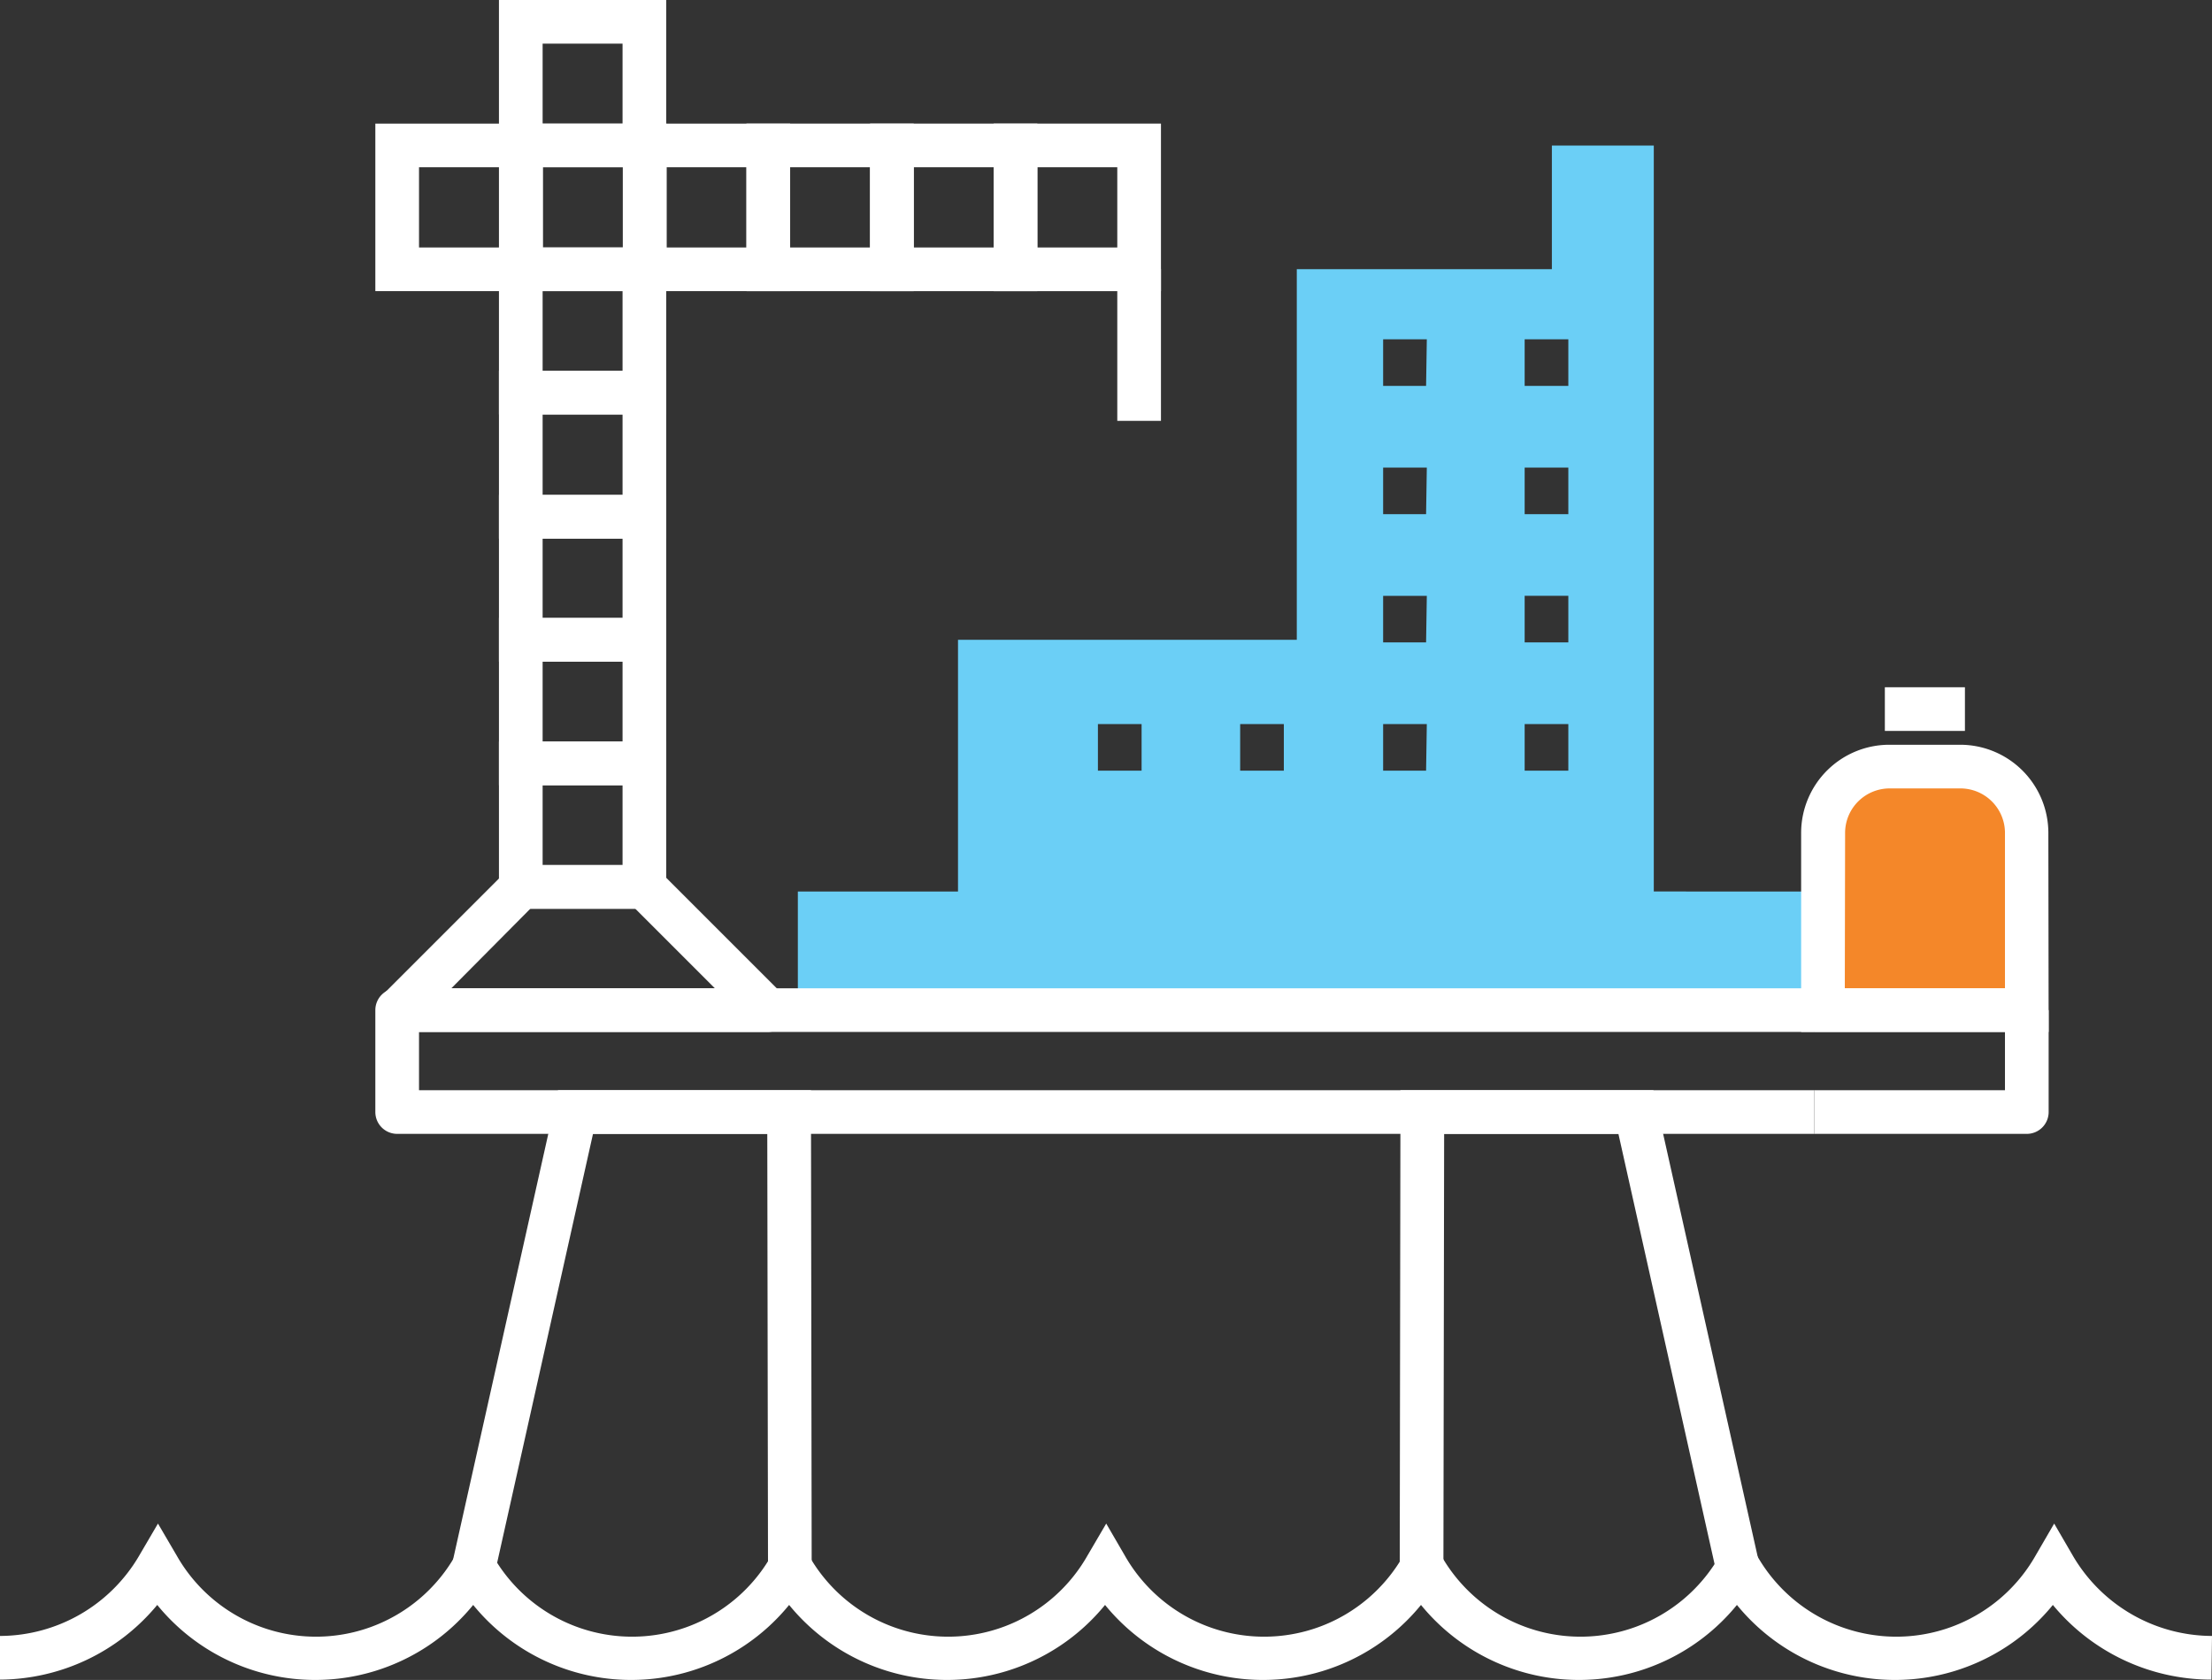 <svg xmlns="http://www.w3.org/2000/svg" viewBox="-9.5367431640625e-7 0 151.93 115.403"><rect x="-9.5367431640625e-7" y="0" width="151.93" height="115.403" fill="#333333" stroke="none"/><title>Depositphotos_88635752_23</title><g data-name="Layer 2"><g data-name="Layer 1"><path d="M129.78 52.61h4.88a4.55 4.55 0 0 1 4.55 4.55v12.23h-14V57.16a4.55 4.55 0 0 1 4.55-4.55z" fill="#f48729"/><path d="M113.59 61.24V10h-7v8.49H89.07v25.46H65.8v17.29h-11v8.15h69.83v-8.15zm-35.18-8.3h-3v-3.2h3zm9.77 0h-3v-3.2h3zm9.77 0H95v-3.2h3zm0-8.81H95v-3.2h3zm0-8.81H95v-3.2h3zm0-8.81H95v-3.2h3zm9.77 26.43h-3v-3.2h3zm0-8.81h-3v-3.2h3zm0-8.81h-3v-3.2h3zm0-8.81h-3v-3.2h3z" fill="#6bcff6"/><path fill="#fff" d="M129.46 47.21h5.5v3h-5.5z"/><path d="M140.71 70.89h-17V57.16a6.06 6.06 0 0 1 6.05-6h4.88a6.06 6.06 0 0 1 6.05 6zm-14-3h11V57.16a3.06 3.06 0 0 0-3.05-3h-4.88a3.06 3.06 0 0 0-3.05 3z" fill="#fff"/><path d="M151.89 115.38a14.12 14.12 0 0 1-10.89-5.13 14 14 0 0 1-21.7 0 14 14 0 0 1-21.7 0 14 14 0 0 1-21.7 0 14 14 0 0 1-21.7 0 14 14 0 0 1-21.7 0 14 14 0 0 1-21.7 0A14.12 14.12 0 0 1 0 115.38v-3a11.11 11.11 0 0 0 9.55-5.5l1.3-2.22 1.3 2.22a11 11 0 0 0 19.11 0l1.3-2.22 1.3 2.22a11 11 0 0 0 19.11 0l1.3-2.22 1.3 2.22a11 11 0 0 0 19.11 0l1.3-2.22 1.29 2.22a11 11 0 0 0 19.11 0l1.29-2.22 1.33 2.22a11 11 0 0 0 19.11 0l1.29-2.22 1.29 2.22a11 11 0 0 0 19.11 0l1.29-2.22 1.29 2.22a11.11 11.11 0 0 0 9.55 5.5z" fill="#fff"/><path d="M124.61 77.89H27.28a1.5 1.5 0 0 1-1.5-1.5v-7a1.5 1.5 0 0 1 1.5-1.5h97.33v3H28.78v4h95.83z" fill="#fff"/><path fill="#fff" d="M34.01 107.96l-2.93-.65 7.25-32.42H55.7l.05 32.74-3 .01-.05-29.75H40.73l-6.72 30.07z"/><path fill="#fff" d="M117.88 107.96l-6.72-30.07H99.19l-.05 29.75-3-.01.05-32.74h17.37l7.25 32.42-2.93.65z"/><path d="M45.76 62.43H34.27V50.94h11.49zm-8.49-3h5.49v-5.49h-5.49z" fill="#fff"/><path d="M45.76 53.94H34.27V42.45h11.49zm-8.49-3h5.49v-5.49h-5.49z" fill="#fff"/><path d="M45.76 45.45H34.27V34h11.49zm-8.49-3h5.49V37h-5.49z" fill="#fff"/><path d="M45.76 37H34.27V25.47h11.49zm-8.49-3h5.49v-5.53h-5.49z" fill="#fff"/><path d="M45.76 28.47H34.27V17h11.49zm-8.49-3h5.49V20h-5.49z" fill="#fff"/><path d="M45.76 11.49H34.27V0h11.49zm-8.49-3h5.49V3h-5.49z" fill="#fff"/><path d="M79.74 20H68.25V8.49h11.49zm-8.49-3h5.49v-5.51h-5.49z" fill="#fff"/><path d="M71.25 20H59.76V8.49h11.49zm-8.49-3h5.49v-5.51h-5.49z" fill="#fff"/><path d="M62.76 20H51.27V8.49h11.49zm-8.49-3h5.49v-5.51h-5.49z" fill="#fff"/><path d="M54.27 20H42.78V8.49h11.49zm-8.49-3h5.49v-5.51h-5.49z" fill="#fff"/><path d="M45.78 20H34.29V8.49h11.49zm-8.49-3h5.49v-5.51h-5.49z" fill="#fff"/><path d="M37.27 20H25.78V8.49h11.49zm-8.49-3h5.49v-5.51h-5.49z" fill="#fff"/><path d="M52.72 70.89H27.35a1.5 1.5 0 0 1-1.06-2.56l8.47-8.47a1.5 1.5 0 0 1 1.06-.44h8.44a1.5 1.5 0 0 1 1.06.44l8.47 8.47a1.5 1.5 0 0 1-1.06 2.56zm-21.72-3h18.1l-5.47-5.47h-7.2z" fill="#fff"/><path fill="#fff" d="M76.74 18.48h3v10.43h-3z"/><path fill="#fff" d="M124.61 67.89h15.21v3h-15.21z"/><path d="M139.21 77.89h-14.6v-3h13.1v-5.5h3v7a1.5 1.5 0 0 1-1.5 1.5z" fill="#fff"/></g></g></svg>